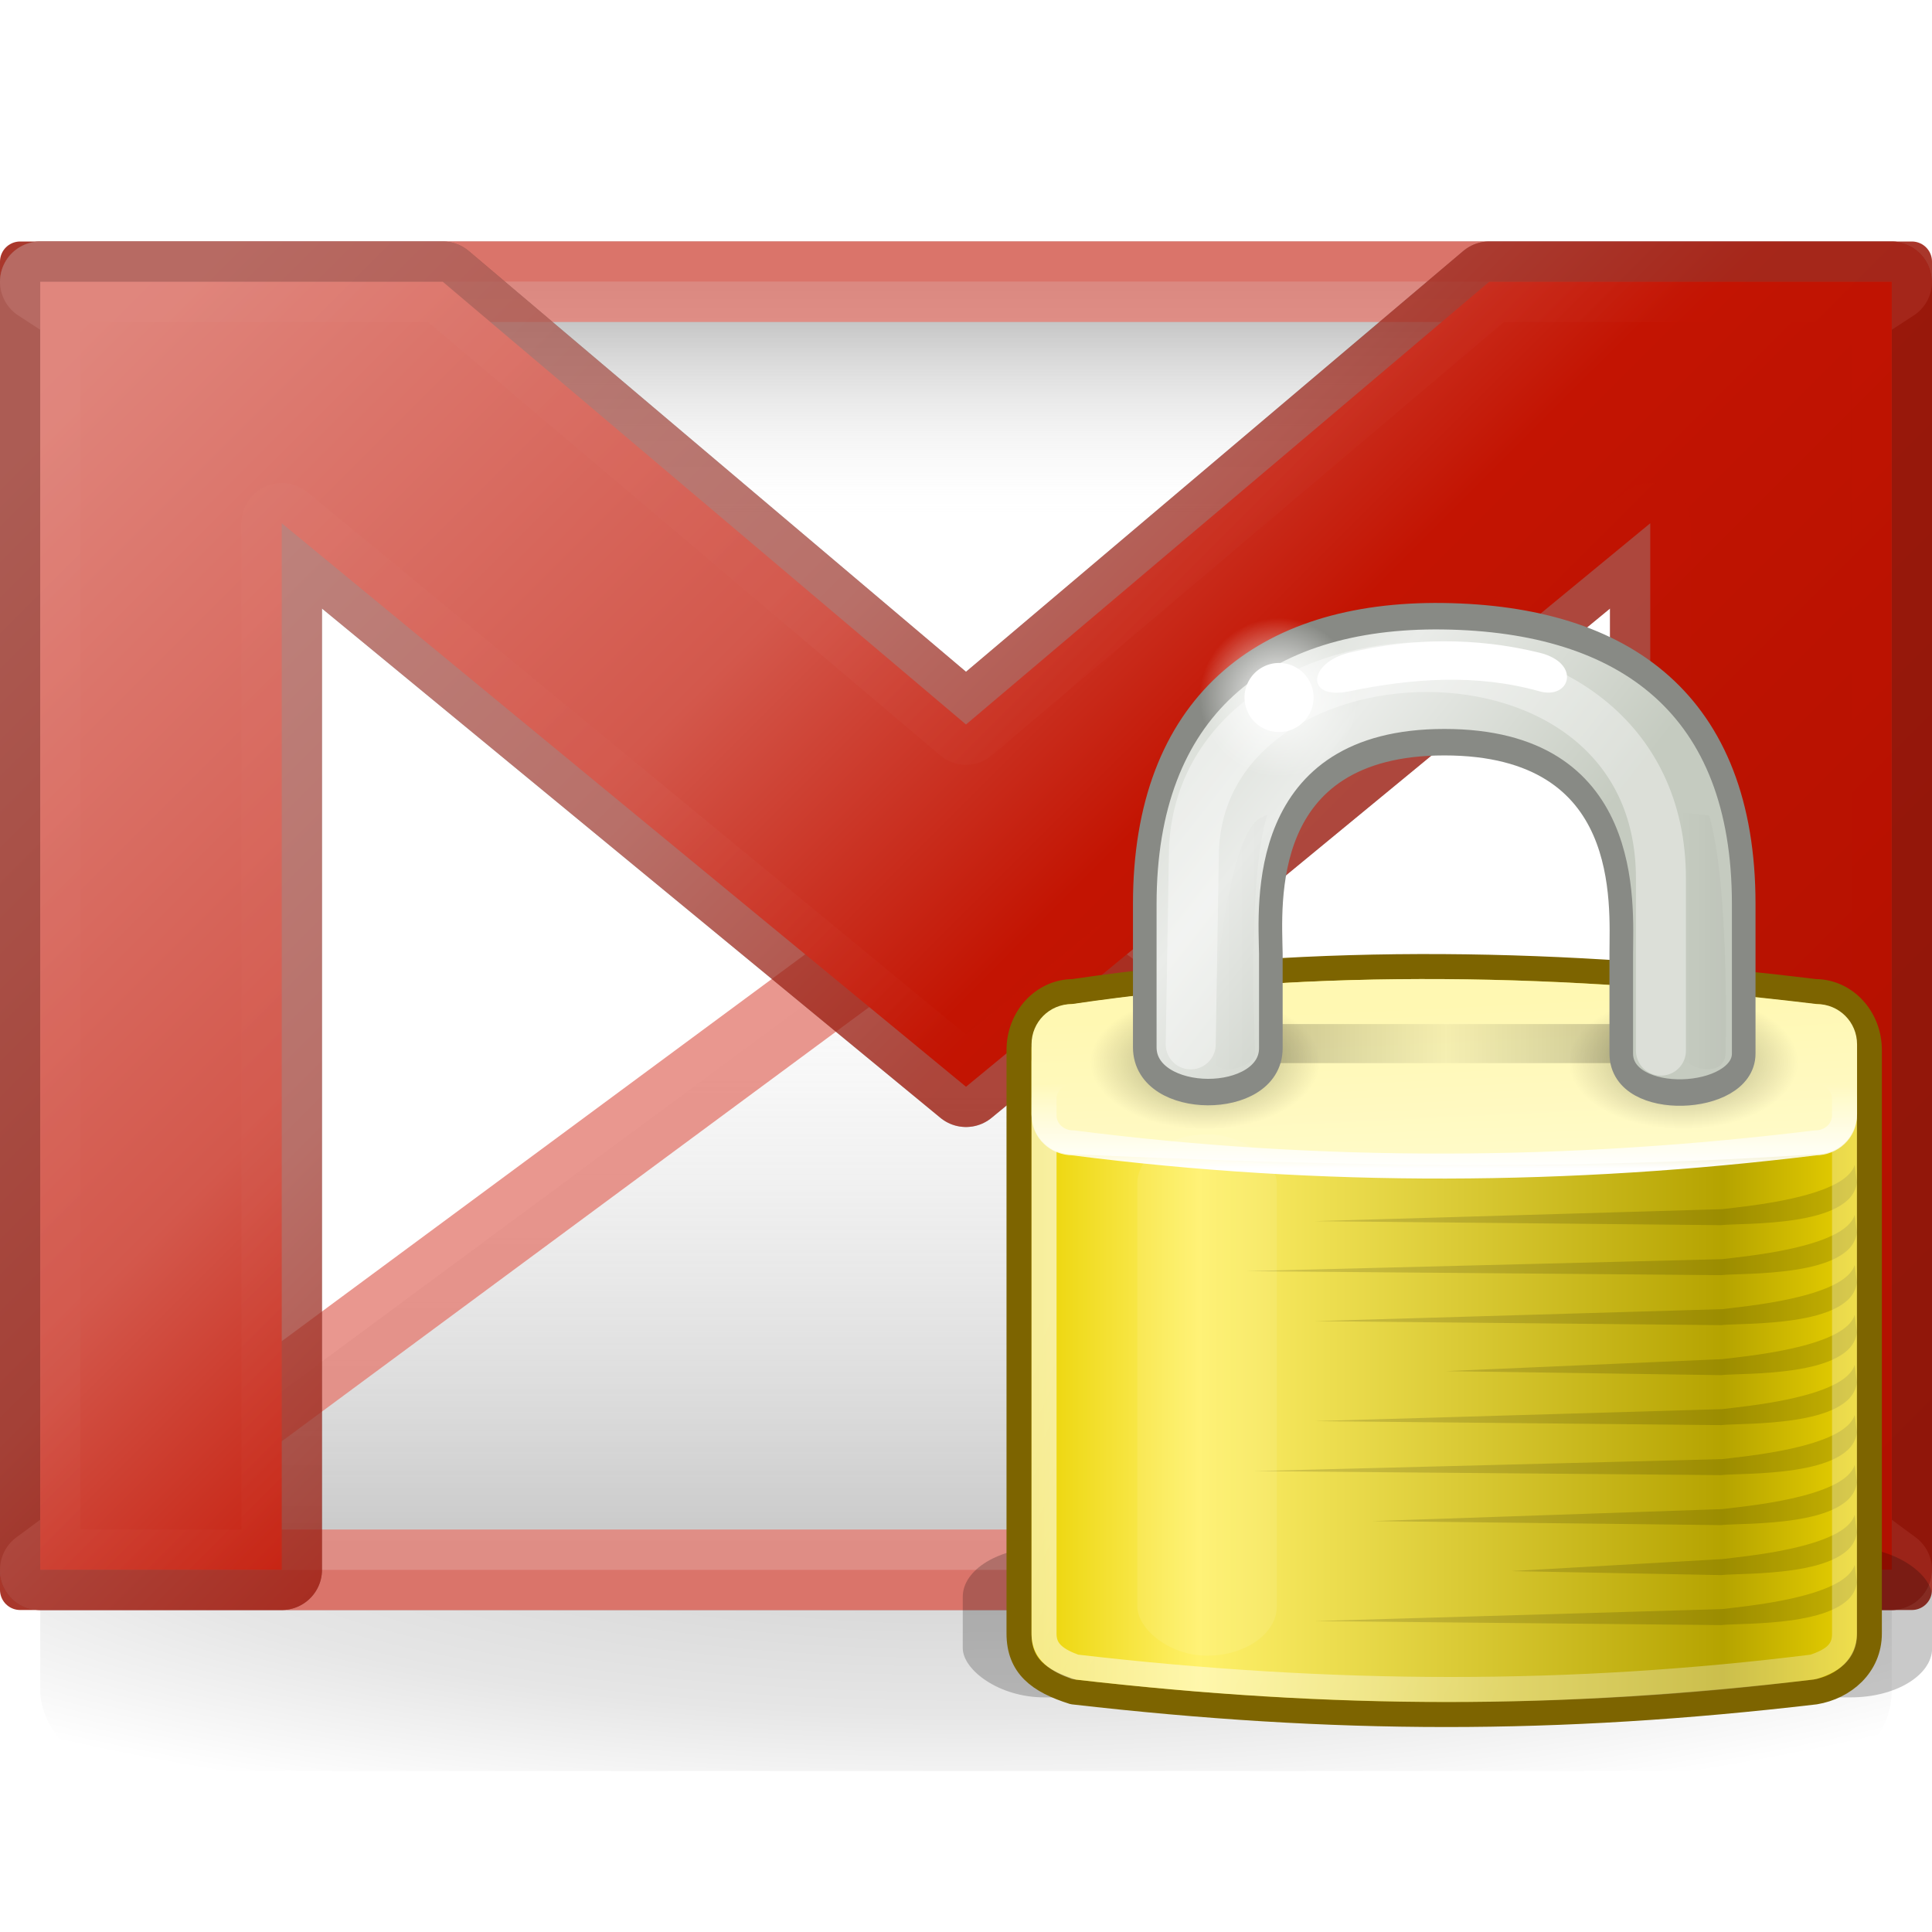 <?xml version="1.0" encoding="UTF-8" standalone="no"?>
<!-- Created with Inkscape (http://www.inkscape.org/) -->
<svg
   xmlns:ns="http://creativecommons.org/ns#"
   xmlns:dc="http://purl.org/dc/elements/1.1/"
   xmlns:cc="http://web.resource.org/cc/"
   xmlns:rdf="http://www.w3.org/1999/02/22-rdf-syntax-ns#"
   xmlns:svg="http://www.w3.org/2000/svg"
   xmlns="http://www.w3.org/2000/svg"
   xmlns:xlink="http://www.w3.org/1999/xlink"
   xmlns:sodipodi="http://sodipodi.sourceforge.net/DTD/sodipodi-0.dtd"
   xmlns:inkscape="http://www.inkscape.org/namespaces/inkscape"
   width="48px"
   height="48px"
   id="svg2332"
   sodipodi:version="0.32"
   inkscape:version="0.45.1"
   sodipodi:docname="login.svg"
   inkscape:output_extension="org.inkscape.output.svg.inkscape"
   inkscape:export-filename="/home/owner/Pictures/icons/checkgmail/checkgmail.png"
   inkscape:export-xdpi="90"
   inkscape:export-ydpi="90"
   sodipodi:docbase="/home/rob/.config/awn/applets/gmail/Themes/Tango">
  <defs
     id="defs2334">
    <filter
       id="filter6051"
       height="1.944"
       y="-0.472"
       width="1.15"
       x="-0.075"
       inkscape:collect="always">
      <feGaussianBlur
         id="feGaussianBlur6053"
         stdDeviation="1.415"
         inkscape:collect="always" />
    </filter>
    <linearGradient
       id="linearGradient6215">
      <stop
         style="stop-color:#ead200;stop-opacity:1;"
         offset="0"
         id="stop6217" />
      <stop
         id="stop6219"
         offset="0.21"
         style="stop-color:#fff16a;stop-opacity:1;" />
      <stop
         style="stop-color:#b5a300;stop-opacity:1;"
         offset="0.84"
         id="stop6221" />
      <stop
         style="stop-color:#e8d000;stop-opacity:1;"
         offset="1"
         id="stop6223" />
    </linearGradient>
    <linearGradient
       inkscape:collect="always"
       xlink:href="#linearGradient6215"
       id="linearGradient2478"
       gradientUnits="userSpaceOnUse"
       gradientTransform="matrix(0.604,0,0,0.702,21.393,10.069)"
       x1="6.727"
       y1="32.162"
       x2="40.938"
       y2="32.162" />
    <linearGradient
       id="linearGradient9845">
      <stop
         style="stop-color:#ffffff;stop-opacity:1;"
         offset="0"
         id="stop9847" />
      <stop
         style="stop-color:#ffffff;stop-opacity:0.495;"
         offset="1"
         id="stop9849" />
    </linearGradient>
    <linearGradient
       inkscape:collect="always"
       xlink:href="#linearGradient9845"
       id="linearGradient2465"
       gradientUnits="userSpaceOnUse"
       gradientTransform="matrix(0.602,0,0,0.695,21.441,11.215)"
       x1="10.907"
       y1="25.002"
       x2="30.875"
       y2="36.127" />
    <linearGradient
       id="linearGradient5881">
      <stop
         style="stop-color:#fffac7;stop-opacity:1;"
         offset="0"
         id="stop5883" />
      <stop
         id="stop5885"
         offset="1"
         style="stop-color:#fff8b2;stop-opacity:1;" />
    </linearGradient>
    <linearGradient
       inkscape:collect="always"
       xlink:href="#linearGradient5881"
       id="linearGradient2462"
       gradientUnits="userSpaceOnUse"
       gradientTransform="matrix(0.603,0,0,0.932,21.405,9.099)"
       x1="24.875"
       y1="21"
       x2="24.75"
       y2="17" />
    <radialGradient
       gradientUnits="userSpaceOnUse"
       gradientTransform="matrix(1,0,0,0.585,0,8.432)"
       r="3.312"
       fy="20.312"
       fx="15.938"
       cy="20.312"
       cx="15.938"
       id="radialGradient6081"
       xlink:href="#linearGradient6075"
       inkscape:collect="always" />
    <linearGradient
       id="linearGradient6075"
       inkscape:collect="always">
      <stop
         id="stop6077"
         offset="0"
         style="stop-color:#000000;stop-opacity:1;" />
      <stop
         id="stop6079"
         offset="1"
         style="stop-color:#000000;stop-opacity:0;" />
    </linearGradient>
    <radialGradient
       r="3.312"
       fy="20.312"
       fx="15.938"
       cy="20.312"
       cx="15.938"
       gradientTransform="matrix(1,0,0,0.585,0,8.432)"
       gradientUnits="userSpaceOnUse"
       id="radialGradient6085"
       xlink:href="#linearGradient6075"
       inkscape:collect="always" />
    <filter
       id="filter6171"
       height="4.044"
       y="-1.522"
       width="1.283"
       x="-0.141"
       inkscape:collect="always">
      <feGaussianBlur
         id="feGaussianBlur6173"
         stdDeviation="1.189"
         inkscape:collect="always" />
    </filter>
    <linearGradient
       id="linearGradient6089">
      <stop
         id="stop6091"
         offset="0"
         style="stop-color:#000000;stop-opacity:1;" />
      <stop
         style="stop-color:#000000;stop-opacity:0.172;"
         offset="0.5"
         id="stop6097" />
      <stop
         id="stop6093"
         offset="1"
         style="stop-color:#000000;stop-opacity:1;" />
    </linearGradient>
    <linearGradient
       gradientTransform="translate(0,-0.5)"
       gradientUnits="userSpaceOnUse"
       y2="20.094"
       x2="34"
       y1="20.094"
       x1="17.188"
       id="linearGradient6095"
       xlink:href="#linearGradient6089"
       inkscape:collect="always" />
    <linearGradient
       y2="13.789"
       x2="35.021"
       y1="13.789"
       x1="32.128"
       gradientTransform="translate(-19.533,1.744)"
       gradientUnits="userSpaceOnUse"
       id="linearGradient6334"
       xlink:href="#linearGradient6227"
       inkscape:collect="always" />
    <filter
       id="filter6251"
       height="1.095"
       y="-0.048"
       width="1.485"
       x="-0.242"
       inkscape:collect="always">
      <feGaussianBlur
         id="feGaussianBlur6253"
         stdDeviation="0.244"
         inkscape:collect="always" />
    </filter>
    <linearGradient
       id="linearGradient6227"
       inkscape:collect="always">
      <stop
         id="stop6229"
         offset="0"
         style="stop-color:#000000;stop-opacity:1;" />
      <stop
         id="stop6231"
         offset="1"
         style="stop-color:#000000;stop-opacity:0;" />
    </linearGradient>
    <linearGradient
       gradientTransform="translate(1.682,1.125)"
       gradientUnits="userSpaceOnUse"
       y2="14.85"
       x2="33.004"
       y1="14.85"
       x1="35.005"
       id="linearGradient6233"
       xlink:href="#linearGradient6227"
       inkscape:collect="always" />
    <linearGradient
       id="linearGradient10591">
      <stop
         style="stop-color:#cad0c6;stop-opacity:1;"
         offset="0"
         id="stop10593" />
      <stop
         id="stop10599"
         offset="0.5"
         style="stop-color:#eaece9;stop-opacity:1;" />
      <stop
         style="stop-color:#c5cbc0;stop-opacity:1;"
         offset="1"
         id="stop10595" />
    </linearGradient>
    <linearGradient
       inkscape:collect="always"
       xlink:href="#linearGradient10591"
       id="linearGradient1392"
       gradientUnits="userSpaceOnUse"
       gradientTransform="translate(0,-1.926)"
       x1="10.651"
       y1="2.914"
       x2="27.192"
       y2="17.47" />
    <filter
       id="filter5745"
       inkscape:collect="always">
      <feGaussianBlur
         id="feGaussianBlur5747"
         stdDeviation="0.836"
         inkscape:collect="always" />
    </filter>
    <linearGradient
       inkscape:collect="always"
       id="linearGradient12071">
      <stop
         style="stop-color:#ffffff;stop-opacity:1;"
         offset="0"
         id="stop12073" />
      <stop
         style="stop-color:#ffffff;stop-opacity:0;"
         offset="1"
         id="stop12075" />
    </linearGradient>
    <linearGradient
       inkscape:collect="always"
       xlink:href="#linearGradient12071"
       id="linearGradient2451"
       gradientUnits="userSpaceOnUse"
       gradientTransform="matrix(0.603,0,0,0.592,21.419,16.267)"
       x1="21.942"
       y1="21.551"
       x2="21.942"
       y2="18.038" />
    <filter
       id="filter5957"
       height="1.165"
       y="-0.082"
       width="1.988"
       x="-0.494"
       inkscape:collect="always">
      <feGaussianBlur
         id="feGaussianBlur5959"
         stdDeviation="0.699"
         inkscape:collect="always" />
    </filter>
    <linearGradient
       id="linearGradient6057"
       inkscape:collect="always">
      <stop
         id="stop6059"
         offset="0"
         style="stop-color:#ffffff;stop-opacity:1;" />
      <stop
         id="stop6061"
         offset="1"
         style="stop-color:#ffffff;stop-opacity:0;" />
    </linearGradient>
    <radialGradient
       r="3.182"
       fy="6.281"
       fx="18.031"
       cy="6.281"
       cx="18.031"
       gradientUnits="userSpaceOnUse"
       id="radialGradient6071"
       xlink:href="#linearGradient6057"
       inkscape:collect="always" />
    <filter
       id="filter6328"
       height="1.827"
       y="-0.414"
       width="1.17"
       x="-0.085"
       inkscape:collect="always">
      <feGaussianBlur
         id="feGaussianBlur6330"
         stdDeviation="0.425"
         inkscape:collect="always" />
    </filter>
    <linearGradient
       id="linearGradient3480">
      <stop
         style="stop-color:#919191;stop-opacity:0.529;"
         offset="0"
         id="stop3482" />
      <stop
         style="stop-color:#ffffff;stop-opacity:0;"
         offset="1"
         id="stop3484" />
    </linearGradient>
    <linearGradient
       id="linearGradient3472">
      <stop
         style="stop-color:#808080;stop-opacity:0.686;"
         offset="0"
         id="stop3474" />
      <stop
         style="stop-color:#ffffff;stop-opacity:0;"
         offset="1"
         id="stop3476" />
    </linearGradient>
    <linearGradient
       id="linearGradient3432">
      <stop
         id="stop3434"
         offset="0"
         style="stop-color:#000000;stop-opacity:0.196;" />
      <stop
         style="stop-color:#000000;stop-opacity:0.098;"
         offset="0.652"
         id="stop3436" />
      <stop
         id="stop3438"
         offset="1"
         style="stop-color:#000000;stop-opacity:0;" />
    </linearGradient>
    <linearGradient
       id="linearGradient3303">
      <stop
         style="stop-color:#000000;stop-opacity:0.196;"
         offset="0"
         id="stop3305" />
      <stop
         id="stop3311"
         offset="0.56"
         style="stop-color:#000000;stop-opacity:0.098;" />
      <stop
         style="stop-color:#000000;stop-opacity:0;"
         offset="1"
         id="stop3307" />
    </linearGradient>
    <linearGradient
       id="linearGradient3257">
      <stop
         style="stop-color:#000000;stop-opacity:0.525;"
         offset="0"
         id="stop3259" />
      <stop
         style="stop-color:#000000;stop-opacity:0;"
         offset="1"
         id="stop3261" />
    </linearGradient>
    <linearGradient
       id="linearGradient3171">
      <stop
         id="stop3173"
         offset="0"
         style="stop-color:#e0867d;stop-opacity:0.588;" />
      <stop
         style="stop-color:#d3584c;stop-opacity:0.588;"
         offset="0.331"
         id="stop3175" />
      <stop
         style="stop-color:#c31402;stop-opacity:0.588;"
         offset="0.525"
         id="stop3177" />
      <stop
         id="stop3179"
         offset="0.723"
         style="stop-color:#ba1201;stop-opacity:0.588;" />
      <stop
         id="stop3181"
         offset="1"
         style="stop-color:#b11000;stop-opacity:0.588;" />
    </linearGradient>
    <linearGradient
       id="linearGradient3135">
      <stop
         style="stop-color:#ffffff;stop-opacity:1;"
         offset="0"
         id="stop3137" />
      <stop
         id="stop3143"
         offset="0.653"
         style="stop-color:#f3f4f4;stop-opacity:1;" />
      <stop
         style="stop-color:#c9c8c8;stop-opacity:1;"
         offset="1"
         id="stop3139" />
    </linearGradient>
    <linearGradient
       id="linearGradient3052">
      <stop
         style="stop-color:#e0867d;stop-opacity:1;"
         offset="0"
         id="stop3054" />
      <stop
         id="stop3116"
         offset="0.331"
         style="stop-color:#d3584c;stop-opacity:1;" />
      <stop
         id="stop3062"
         offset="0.525"
         style="stop-color:#c31402;stop-opacity:1;" />
      <stop
         style="stop-color:#ba1201;stop-opacity:1;"
         offset="0.723"
         id="stop3118" />
      <stop
         style="stop-color:#b11000;stop-opacity:1;"
         offset="1"
         id="stop3056" />
    </linearGradient>
    <inkscape:perspective
       sodipodi:type="inkscape:persp3d"
       id="perspective2340"
       inkscape:vp_x="-50 : 600 : 1"
       inkscape:vp_y="0 : 1000 : 0"
       inkscape:vp_z="700 : 600 : 1"
       inkscape:persp3d-origin="300 : 400 : 1" />
    <inkscape:perspective
       inkscape:persp3d-origin="300 : 400 : 1"
       inkscape:vp_z="700 : 600 : 1"
       inkscape:vp_y="0 : 1000 : 0"
       inkscape:vp_x="-50 : 600 : 1"
       id="perspective2440"
       sodipodi:type="inkscape:persp3d" />
    <linearGradient
       inkscape:collect="always"
       xlink:href="#linearGradient3171"
       id="linearGradient3169"
       x1="4.938"
       y1="6"
       x2="41.125"
       y2="42.188"
       gradientUnits="userSpaceOnUse"
       gradientTransform="translate(1,0)" />
    <linearGradient
       inkscape:collect="always"
       xlink:href="#linearGradient3052"
       id="linearGradient3223"
       gradientUnits="userSpaceOnUse"
       x1="0.996"
       y1="8.004"
       x2="37.999"
       y2="45.007"
       gradientTransform="translate(1,0)" />
    <radialGradient
       inkscape:collect="always"
       xlink:href="#linearGradient3432"
       id="radialGradient3464"
       cx="44.22"
       cy="59.478"
       fx="44.22"
       fy="59.478"
       r="23.98"
       gradientTransform="matrix(-1.384,2.6061044e-3,-6.3632415e-4,-0.338,85.252,57.275)"
       gradientUnits="userSpaceOnUse" />
    <linearGradient
       inkscape:collect="always"
       xlink:href="#linearGradient3472"
       id="linearGradient3478"
       x1="24"
       y1="6.812"
       x2="24"
       y2="13.005"
       gradientUnits="userSpaceOnUse" />
    <linearGradient
       inkscape:collect="always"
       xlink:href="#linearGradient3480"
       id="linearGradient3486"
       x1="24"
       y1="39.062"
       x2="24"
       y2="19.558"
       gradientUnits="userSpaceOnUse" />
  </defs>
  <sodipodi:namedview
     id="base"
     pagecolor="#ffffff"
     bordercolor="#666666"
     borderopacity="1.0"
     inkscape:pageopacity="0.0"
     inkscape:pageshadow="2"
     inkscape:zoom="8"
     inkscape:cx="31.258102"
     inkscape:cy="31.37321"
     inkscape:current-layer="layer1"
     showgrid="true"
     inkscape:grid-bbox="true"
     inkscape:document-units="px"
     inkscape:window-width="1024"
     inkscape:window-height="748"
     inkscape:window-x="0"
     inkscape:window-y="20"
     showguides="true"
     inkscape:guide-bbox="true">
    <inkscape:grid
       type="xygrid"
       id="grid2464" />
  </sodipodi:namedview>
  <g
     id="layer1"
     inkscape:label="Layer 1"
     inkscape:groupmode="layer">
    <rect
       style="opacity:1;fill:url(#radialGradient3464);fill-opacity:1;stroke:none;stroke-width:1.961;stroke-linejoin:round;stroke-miterlimit:4;stroke-dasharray:none;stroke-opacity:0.02"
       id="rect3280"
       width="46"
       height="12"
       x="1"
       y="32"
       ry="2.001"
       rx="2.001"
       inkscape:export-filename="/home/owner/Pictures/icons/checkgmail/checkgmail22.png"
       inkscape:export-xdpi="52.5"
       inkscape:export-ydpi="52.5" />
    <rect
       style="opacity:1;fill:#ffffff;fill-opacity:1;stroke:#a9372b;stroke-width:1;stroke-linejoin:round;stroke-miterlimit:4;stroke-dasharray:none;stroke-opacity:1"
       id="rect3133"
       width="47"
       height="33"
       x="0.5"
       y="6.5"
       inkscape:export-filename="/home/owner/Pictures/icons/checkgmail/checkgmail22.png"
       inkscape:export-xdpi="52.5"
       inkscape:export-ydpi="52.5" />
    <path
       inkscape:export-ydpi="52.5"
       inkscape:export-xdpi="52.5"
       inkscape:export-filename="/home/owner/Pictures/icons/checkgmail/checkgmail22.png"
       sodipodi:nodetypes="cccc"
       id="path3468"
       d="M 1,7 L 24,22 L 47,7 L 1,7 z"
       style="fill:url(#linearGradient3478);fill-rule:evenodd;stroke:#e48177;stroke-width:2;stroke-linecap:butt;stroke-linejoin:round;stroke-miterlimit:4;stroke-dasharray:none;stroke-opacity:0.824;fill-opacity:1" />
    <path
       style="fill:url(#linearGradient3486);fill-rule:evenodd;stroke:#e48177;stroke-width:2;stroke-linecap:butt;stroke-linejoin:round;stroke-miterlimit:4;stroke-dasharray:none;stroke-opacity:0.824;fill-opacity:1"
       d="M 24,22 L 1,39 L 47,39 L 24,22 L 24,22 z"
       id="path3470"
       sodipodi:nodetypes="ccccc"
       inkscape:export-filename="/home/owner/Pictures/icons/checkgmail/checkgmail22.png"
       inkscape:export-xdpi="52.5"
       inkscape:export-ydpi="52.5" />
    <path
       inkscape:export-ydpi="52.5"
       inkscape:export-xdpi="52.5"
       inkscape:export-filename="/home/owner/Pictures/icons/checkgmail/checkgmail22.png"
       sodipodi:nodetypes="ccccccccccccc"
       id="path3440"
       d="M 1,39 L 1,7 L 11,7 L 24,18 L 37,7 L 47,7 L 47,39 L 41,39 L 41,13 L 24,27 L 7,13 L 7,39 L 1,39 z"
       style="font-size:11.919px;font-style:normal;font-weight:normal;fill:none;fill-opacity:1;stroke:#000000;stroke-width:2;stroke-linecap:butt;stroke-linejoin:round;stroke-miterlimit:4;stroke-dasharray:none;stroke-opacity:0.431;font-family:Bitstream Vera Sans" />
    <path
       style="font-size:11.919px;font-style:normal;font-weight:normal;fill:url(#linearGradient3223);fill-opacity:1;stroke:url(#linearGradient3169);stroke-width:2;stroke-linecap:butt;stroke-linejoin:round;stroke-miterlimit:4;stroke-dasharray:none;stroke-opacity:1;font-family:Bitstream Vera Sans"
       d="M 1,39 L 1,7 L 11,7 L 24,18 L 37,7 L 47,7 L 47,39 L 41,39 L 41,13 L 24,27 L 7,13 L 7,39 L 1,39 z"
       id="text2466"
       sodipodi:nodetypes="ccccccccccccc"
       inkscape:export-filename="/home/owner/Pictures/icons/checkgmail/checkgmail22.png"
       inkscape:export-xdpi="52.5"
       inkscape:export-ydpi="52.5" />
    <rect
       style="opacity:0.459;color:#000000;fill:#000000;fill-opacity:1;fill-rule:evenodd;stroke:none;stroke-width:1;stroke-linecap:round;stroke-linejoin:miter;marker:none;marker-start:none;marker-mid:none;marker-end:none;stroke-miterlimit:4;stroke-dasharray:none;stroke-dashoffset:0;stroke-opacity:1;visibility:visible;display:inline;overflow:visible;filter:url(#filter6051);enable-background:accumulate"
       id="rect5961"
       width="37.75"
       height="6"
       x="6.25"
       y="39.75"
       rx="3.171"
       ry="1.975"
       transform="matrix(0.638,0,0,0.621,19.932,13.76)" />
    <path
       style="fill:url(#linearGradient2478);fill-opacity:1;fill-rule:evenodd;stroke:#7d6400;stroke-width:0.621;stroke-linecap:round;stroke-linejoin:round;stroke-miterlimit:4;stroke-dashoffset:0;stroke-opacity:1"
       d="M 26.667,24.635 C 32.753,23.738 38.905,23.878 45.095,24.635 C 45.843,24.635 46.444,25.284 46.444,26.089 L 46.444,40.582 C 46.444,41.387 45.804,41.919 45.095,42.036 C 38.677,42.787 33.175,42.781 26.667,42.036 C 25.803,41.764 25.317,41.387 25.317,40.582 L 25.317,26.089 C 25.317,25.284 25.919,24.635 26.667,24.635 z "
       id="rect1314"
       sodipodi:nodetypes="ccccccccc" />
    <g
       id="g4695"
       transform="matrix(0.621,0,0,0.621,20.035,13.76)">
      <path
         sodipodi:nodetypes="cscscc"
         id="path6193"
         d="M 41.94,24.445 C 41.542,25.775 37.406,26.115 36.638,26.218 C 36.638,26.218 20.329,26.698 20.329,26.698 C 20.329,26.698 36.593,26.858 36.593,26.858 C 37.418,26.76 41.811,26.961 42.029,25.152 L 41.94,24.445 z "
         style="opacity:0.141;color:#000000;fill:#000000;fill-opacity:1;fill-rule:evenodd;stroke:none;stroke-width:1;stroke-linecap:round;stroke-linejoin:miter;marker:none;marker-start:none;marker-mid:none;marker-end:none;stroke-miterlimit:4;stroke-dasharray:none;stroke-dashoffset:0;stroke-opacity:1;visibility:visible;display:inline;overflow:visible;enable-background:accumulate" />
      <path
         style="opacity:0.141;color:#000000;fill:#000000;fill-opacity:1;fill-rule:evenodd;stroke:none;stroke-width:1;stroke-linecap:round;stroke-linejoin:miter;marker:none;marker-start:none;marker-mid:none;marker-end:none;stroke-miterlimit:4;stroke-dasharray:none;stroke-dashoffset:0;stroke-opacity:1;visibility:visible;display:inline;overflow:visible;enable-background:accumulate"
         d="M 41.94,26.445 C 41.542,27.775 37.406,28.115 36.638,28.218 C 36.638,28.218 17.579,28.698 17.579,28.698 C 17.579,28.698 36.593,28.858 36.593,28.858 C 37.418,28.76 41.811,28.961 42.029,27.152 L 41.94,26.445 z "
         id="path4678"
         sodipodi:nodetypes="cscscc" />
      <path
         sodipodi:nodetypes="cscscc"
         id="path4680"
         d="M 41.94,28.445 C 41.542,29.775 37.406,30.115 36.638,30.218 C 36.638,30.218 20.329,30.698 20.329,30.698 C 20.329,30.698 36.593,30.858 36.593,30.858 C 37.418,30.76 41.811,30.961 42.029,29.152 L 41.94,28.445 z "
         style="opacity:0.141;color:#000000;fill:#000000;fill-opacity:1;fill-rule:evenodd;stroke:none;stroke-width:1;stroke-linecap:round;stroke-linejoin:miter;marker:none;marker-start:none;marker-mid:none;marker-end:none;stroke-miterlimit:4;stroke-dasharray:none;stroke-dashoffset:0;stroke-opacity:1;visibility:visible;display:inline;overflow:visible;enable-background:accumulate" />
      <path
         style="opacity:0.141;color:#000000;fill:#000000;fill-opacity:1;fill-rule:evenodd;stroke:none;stroke-width:1;stroke-linecap:round;stroke-linejoin:miter;marker:none;marker-start:none;marker-mid:none;marker-end:none;stroke-miterlimit:4;stroke-dasharray:none;stroke-dashoffset:0;stroke-opacity:1;visibility:visible;display:inline;overflow:visible;enable-background:accumulate"
         d="M 41.94,30.445 C 41.542,31.775 37.406,32.115 36.638,32.218 C 36.638,32.218 25.579,32.698 25.579,32.698 C 25.579,32.698 36.593,32.858 36.593,32.858 C 37.418,32.76 41.811,32.961 42.029,31.152 L 41.94,30.445 z "
         id="path4682"
         sodipodi:nodetypes="cscscc" />
      <path
         sodipodi:nodetypes="cscscc"
         id="path4684"
         d="M 41.94,32.445 C 41.542,33.775 37.406,34.115 36.638,34.218 C 36.638,34.218 20.329,34.698 20.329,34.698 C 20.329,34.698 36.593,34.858 36.593,34.858 C 37.418,34.76 41.811,34.961 42.029,33.152 L 41.94,32.445 z "
         style="opacity:0.141;color:#000000;fill:#000000;fill-opacity:1;fill-rule:evenodd;stroke:none;stroke-width:1;stroke-linecap:round;stroke-linejoin:miter;marker:none;marker-start:none;marker-mid:none;marker-end:none;stroke-miterlimit:4;stroke-dasharray:none;stroke-dashoffset:0;stroke-opacity:1;visibility:visible;display:inline;overflow:visible;enable-background:accumulate" />
      <path
         style="opacity:0.141;color:#000000;fill:#000000;fill-opacity:1;fill-rule:evenodd;stroke:none;stroke-width:1;stroke-linecap:round;stroke-linejoin:miter;marker:none;marker-start:none;marker-mid:none;marker-end:none;stroke-miterlimit:4;stroke-dasharray:none;stroke-dashoffset:0;stroke-opacity:1;visibility:visible;display:inline;overflow:visible;enable-background:accumulate"
         d="M 41.94,34.445 C 41.542,35.775 37.406,36.115 36.638,36.218 C 36.638,36.218 17.892,36.698 17.892,36.698 C 17.892,36.698 36.593,36.858 36.593,36.858 C 37.418,36.76 41.811,36.961 42.029,35.152 L 41.94,34.445 z "
         id="path4686"
         sodipodi:nodetypes="cscscc" />
      <path
         sodipodi:nodetypes="cscscc"
         id="path4688"
         d="M 41.94,36.445 C 41.542,37.775 37.406,38.115 36.638,38.218 C 36.638,38.218 22.642,38.698 22.642,38.698 C 22.642,38.698 36.593,38.858 36.593,38.858 C 37.418,38.76 41.811,38.961 42.029,37.152 L 41.94,36.445 z "
         style="opacity:0.141;color:#000000;fill:#000000;fill-opacity:1;fill-rule:evenodd;stroke:none;stroke-width:1;stroke-linecap:round;stroke-linejoin:miter;marker:none;marker-start:none;marker-mid:none;marker-end:none;stroke-miterlimit:4;stroke-dasharray:none;stroke-dashoffset:0;stroke-opacity:1;visibility:visible;display:inline;overflow:visible;enable-background:accumulate" />
      <path
         style="opacity:0.141;color:#000000;fill:#000000;fill-opacity:1;fill-rule:evenodd;stroke:none;stroke-width:1;stroke-linecap:round;stroke-linejoin:miter;marker:none;marker-start:none;marker-mid:none;marker-end:none;stroke-miterlimit:4;stroke-dasharray:none;stroke-dashoffset:0;stroke-opacity:1;visibility:visible;display:inline;overflow:visible;enable-background:accumulate"
         d="M 41.94,38.445 C 41.542,39.775 37.406,40.115 36.638,40.218 C 36.638,40.218 28.204,40.698 28.204,40.698 C 28.204,40.698 36.593,40.858 36.593,40.858 C 37.418,40.76 41.811,40.961 42.029,39.152 L 41.94,38.445 z "
         id="path4690"
         sodipodi:nodetypes="cscscc" />
      <path
         sodipodi:nodetypes="cscscc"
         id="path4692"
         d="M 41.94,40.445 C 41.542,41.775 37.406,42.115 36.638,42.218 C 36.638,42.218 20.329,42.698 20.329,42.698 C 20.329,42.698 36.593,42.858 36.593,42.858 C 37.418,42.76 41.811,42.961 42.029,41.152 L 41.94,40.445 z "
         style="opacity:0.141;color:#000000;fill:#000000;fill-opacity:1;fill-rule:evenodd;stroke:none;stroke-width:1;stroke-linecap:round;stroke-linejoin:miter;marker:none;marker-start:none;marker-mid:none;marker-end:none;stroke-miterlimit:4;stroke-dasharray:none;stroke-dashoffset:0;stroke-opacity:1;visibility:visible;display:inline;overflow:visible;enable-background:accumulate" />
    </g>
    <path
       style="fill:none;fill-opacity:1;fill-rule:evenodd;stroke:url(#linearGradient2465);stroke-width:0.621;stroke-linecap:round;stroke-linejoin:round;stroke-miterlimit:4;stroke-dashoffset:0;stroke-opacity:0.601"
       d="M 26.715,25.565 L 45.051,25.565 C 45.481,25.565 45.827,25.929 45.827,26.381 L 45.827,40.598 C 45.827,41.05 45.52,41.259 45.051,41.414 C 39.056,42.162 33.138,42.161 26.715,41.414 C 26.285,41.259 25.939,41.05 25.939,40.598 L 25.939,26.381 C 25.939,25.929 26.285,25.565 26.715,25.565 z "
       id="rect6903"
       sodipodi:nodetypes="ccccccccc" />
    <path
       style="color:#000000;fill:url(#linearGradient2462);fill-opacity:1;fill-rule:evenodd;stroke:none;stroke-width:2;stroke-linecap:round;stroke-linejoin:round;marker:none;marker-start:none;marker-mid:none;marker-end:none;stroke-miterlimit:4;stroke-dashoffset:0;stroke-opacity:1;visibility:visible;display:inline;overflow:visible"
       d="M 26.627,24.946 C 32.798,24.038 38.968,24.2 45.138,24.946 C 45.692,24.946 46.138,25.392 46.138,25.945 L 46.138,27.676 C 46.138,28.229 45.692,28.675 45.138,28.675 C 38.699,29.104 32.775,28.95 26.627,28.675 C 26.074,28.675 25.628,28.229 25.628,27.676 L 25.628,25.945 C 25.628,25.392 26.074,24.946 26.627,24.946 z "
       id="rect1460"
       sodipodi:nodetypes="ccccccccc" />
    <path
       sodipodi:type="arc"
       style="opacity:0.365;color:#000000;fill:url(#radialGradient6081);fill-opacity:1;fill-rule:evenodd;stroke:none;stroke-width:1;stroke-linecap:round;stroke-linejoin:miter;marker:none;marker-start:none;marker-mid:none;marker-end:none;stroke-miterlimit:4;stroke-dasharray:none;stroke-dashoffset:0;stroke-opacity:1;visibility:visible;display:inline;overflow:visible;enable-background:accumulate"
       id="path6073"
       sodipodi:cx="15.9375"
       sodipodi:cy="20.3125"
       sodipodi:rx="3.3125"
       sodipodi:ry="1.9375"
       d="M 19.25 20.312 A 3.312 1.938 0 1 1  12.625,20.312 A 3.312 1.938 0 1 1  19.25 20.312 z"
       transform="matrix(0.862,0,0,0.862,16.201,8.874)" />
    <path
       transform="matrix(0.862,0,0,0.862,28.086,8.874)"
       d="M 19.25 20.312 A 3.312 1.938 0 1 1  12.625,20.312 A 3.312 1.938 0 1 1  19.25 20.312 z"
       sodipodi:ry="1.9375"
       sodipodi:rx="3.3125"
       sodipodi:cy="20.3125"
       sodipodi:cx="15.9375"
       id="path6083"
       style="opacity:0.347;color:#000000;fill:url(#radialGradient6085);fill-opacity:1;fill-rule:evenodd;stroke:none;stroke-width:1;stroke-linecap:round;stroke-linejoin:miter;marker:none;marker-start:none;marker-mid:none;marker-end:none;stroke-miterlimit:4;stroke-dasharray:none;stroke-dashoffset:0;stroke-opacity:1;visibility:visible;display:inline;overflow:visible;enable-background:accumulate"
       sodipodi:type="arc" />
    <rect
       style="opacity:0.482;color:#000000;fill:url(#linearGradient6095);fill-opacity:1;fill-rule:evenodd;stroke:none;stroke-width:1;stroke-linecap:round;stroke-linejoin:miter;marker:none;marker-start:none;marker-mid:none;marker-end:none;stroke-miterlimit:4;stroke-dasharray:none;stroke-dashoffset:0;stroke-opacity:1;visibility:visible;display:inline;overflow:visible;filter:url(#filter6171);enable-background:accumulate"
       id="rect6087"
       width="16.812"
       height="1.562"
       x="17.188"
       y="18.812"
       rx="0.781"
       ry="0.781"
       transform="matrix(0.621,0,0,0.621,20.035,13.76)" />
    <g
       id="g1387"
       inkscape:r_cx="true"
       inkscape:r_cy="true"
       transform="matrix(0.554,0,0,0.621,22.547,13.454)">
      <path
         inkscape:r_cy="true"
         inkscape:r_cx="true"
         sodipodi:nodetypes="cczcccczccc"
         id="path2086"
         d="M 10.64,20.235 L 10.64,14.5 C 10.64,6.63 15.898,2.891 24.02,2.989 C 32.187,3.088 37.5,6.537 37.5,14.5 L 37.5,20.485 C 37.5,22.439 32.009,22.688 32.009,20.485 L 32.009,16.5 C 32.009,14.5 32.578,8.028 24.077,8.028 C 15.647,8.028 16.261,14.54 16.294,16.492 L 16.294,20.269 C 16.294,22.623 10.64,22.613 10.64,20.235 z "
         style="fill:url(#linearGradient1392);fill-opacity:1;fill-rule:evenodd;stroke:#888a85;stroke-width:1.059;stroke-linecap:butt;stroke-linejoin:miter;stroke-miterlimit:4;stroke-dasharray:none;stroke-opacity:1" />
      <path
         style="opacity:0.182;fill:url(#linearGradient6233);fill-opacity:1;fill-rule:evenodd;stroke:none;stroke-width:1;stroke-linecap:round;stroke-linejoin:round;stroke-miterlimit:4;stroke-dashoffset:0;stroke-opacity:1;filter:url(#filter6251)"
         d="M 34.687,10.837 L 35.951,10.962 C 36.878,13.785 36.687,20.472 36.687,20.472 C 36.625,21.597 34.656,21.004 34.687,20.472 L 34.687,10.837 z "
         id="rect1345"
         sodipodi:nodetypes="ccccc"
         inkscape:r_cx="true"
         inkscape:r_cy="true" />
      <path
         inkscape:r_cy="true"
         inkscape:r_cx="true"
         sodipodi:nodetypes="ccccc"
         id="path6332"
         d="M 12.927,11.544 L 13.298,11.713 C 15.019,12.768 15.472,21.091 15.472,21.091 C 15.409,22.216 13.441,21.622 13.472,21.091 C 13.472,21.091 13.85,14.221 12.927,11.544 z "
         style="opacity:0.141;fill:url(#linearGradient6334);fill-opacity:1;fill-rule:evenodd;stroke:none;stroke-width:1;stroke-linecap:round;stroke-linejoin:round;stroke-miterlimit:4;stroke-dashoffset:0;stroke-opacity:1;filter:url(#filter6251)"
         transform="matrix(-1,0,0,1,29.059,-0.619)" />
    </g>
    <path
       style="opacity:0.624;color:#000000;fill:none;fill-opacity:1;fill-rule:evenodd;stroke:#ffffff;stroke-width:2;stroke-linecap:round;stroke-linejoin:miter;marker:none;marker-start:none;marker-mid:none;marker-end:none;stroke-miterlimit:4;stroke-dasharray:none;stroke-dashoffset:0;stroke-opacity:1;visibility:visible;display:inline;overflow:visible;filter:url(#filter5745);enable-background:accumulate"
       d="M 15.375,19.625 L 15.5,12.125 C 15.5,2.249 34.188,1.449 34.188,13 L 34.188,19.875"
       id="path5675"
       sodipodi:nodetypes="cccc"
       transform="matrix(0.621,0,0,0.621,20.035,13.76)" />
    <path
       style="color:#000000;fill:none;fill-opacity:1;fill-rule:evenodd;stroke:url(#linearGradient2451);stroke-width:0.621;stroke-linecap:round;stroke-linejoin:round;marker:none;marker-start:none;marker-mid:none;marker-end:none;stroke-miterlimit:4;stroke-dashoffset:0;stroke-opacity:1;visibility:visible;display:inline;overflow:visible"
       d="M 26.662,26.619 L 45.104,26.619 C 45.504,26.619 45.827,26.923 45.827,27.301 L 45.827,27.712 C 45.827,28.09 45.504,28.394 45.104,28.394 C 39.014,29.14 32.855,29.185 26.662,28.394 C 26.261,28.394 25.939,28.09 25.939,27.712 L 25.939,27.301 C 25.939,26.923 26.261,26.619 26.662,26.619 z "
       id="rect1593"
       sodipodi:nodetypes="ccccccccc" />
    <rect
       style="opacity:0.294;color:#000000;fill:#ffffff;fill-opacity:1;fill-rule:evenodd;stroke:none;stroke-width:1;stroke-linecap:round;stroke-linejoin:miter;marker:none;marker-start:none;marker-mid:none;marker-end:none;stroke-miterlimit:4;stroke-dasharray:none;stroke-dashoffset:0;stroke-opacity:1;visibility:visible;display:inline;overflow:visible;filter:url(#filter5957);enable-background:accumulate"
       id="rect5887"
       width="2.828"
       height="16.971"
       x="14.594"
       y="23.226"
       rx="1.608"
       ry="1.608"
       transform="matrix(1.226,0,0,0.763,10.363,10.464)" />
    <g
       id="g6067"
       transform="matrix(0.621,0,0,0.621,20.584,13.43)">
      <path
         d="M 21.213 6.281 A 3.182 3.182 0 1 1  14.849,6.281 A 3.182 3.182 0 1 1  21.213 6.281 z"
         sodipodi:ry="3.1819806"
         sodipodi:rx="3.1819806"
         sodipodi:cy="6.2806997"
         sodipodi:cx="18.031223"
         id="path6055"
         style="opacity:1;color:#000000;fill:url(#radialGradient6071);fill-opacity:1;fill-rule:evenodd;stroke:none;stroke-width:1;stroke-linecap:round;stroke-linejoin:miter;marker:none;marker-start:none;marker-mid:none;marker-end:none;stroke-miterlimit:4;stroke-dasharray:none;stroke-dashoffset:0;stroke-opacity:1;visibility:visible;display:inline;overflow:visible;enable-background:accumulate"
         sodipodi:type="arc" />
      <path
         transform="matrix(0.434,0,0,0.434,10.2,3.553)"
         sodipodi:type="arc"
         style="opacity:1;color:#000000;fill:#ffffff;fill-opacity:1;fill-rule:evenodd;stroke:none;stroke-width:1;stroke-linecap:round;stroke-linejoin:miter;marker:none;marker-start:none;marker-mid:none;marker-end:none;stroke-miterlimit:4;stroke-dasharray:none;stroke-dashoffset:0;stroke-opacity:1;visibility:visible;display:inline;overflow:visible;enable-background:accumulate"
         id="path6065"
         sodipodi:cx="18.031223"
         sodipodi:cy="6.2806997"
         sodipodi:rx="3.1819806"
         sodipodi:ry="3.1819806"
         d="M 21.213 6.281 A 3.182 3.182 0 1 1  14.849,6.281 A 3.182 3.182 0 1 1  21.213 6.281 z" />
    </g>
    <path
       style="color:#000000;fill:#ffffff;fill-opacity:1;fill-rule:evenodd;stroke:none;stroke-width:1;stroke-linecap:round;stroke-linejoin:miter;marker:none;marker-start:none;marker-mid:none;marker-end:none;stroke-miterlimit:4;stroke-dashoffset:0;stroke-opacity:1;visibility:visible;display:inline;overflow:visible;filter:url(#filter6328);enable-background:accumulate"
       d="M 21.716,3.956 C 24.168,3.366 26.769,3.328 29.329,3.956 C 31.016,4.37 30.562,5.845 29.329,5.5 C 26.796,4.79 24.232,4.98 21.716,5.5 C 19.937,5.867 20.076,4.351 21.716,3.956 z "
       id="rect6257"
       sodipodi:nodetypes="cssss"
       transform="matrix(0.621,0,0,0.621,20.035,13.76)" />
  </g>
</svg>
